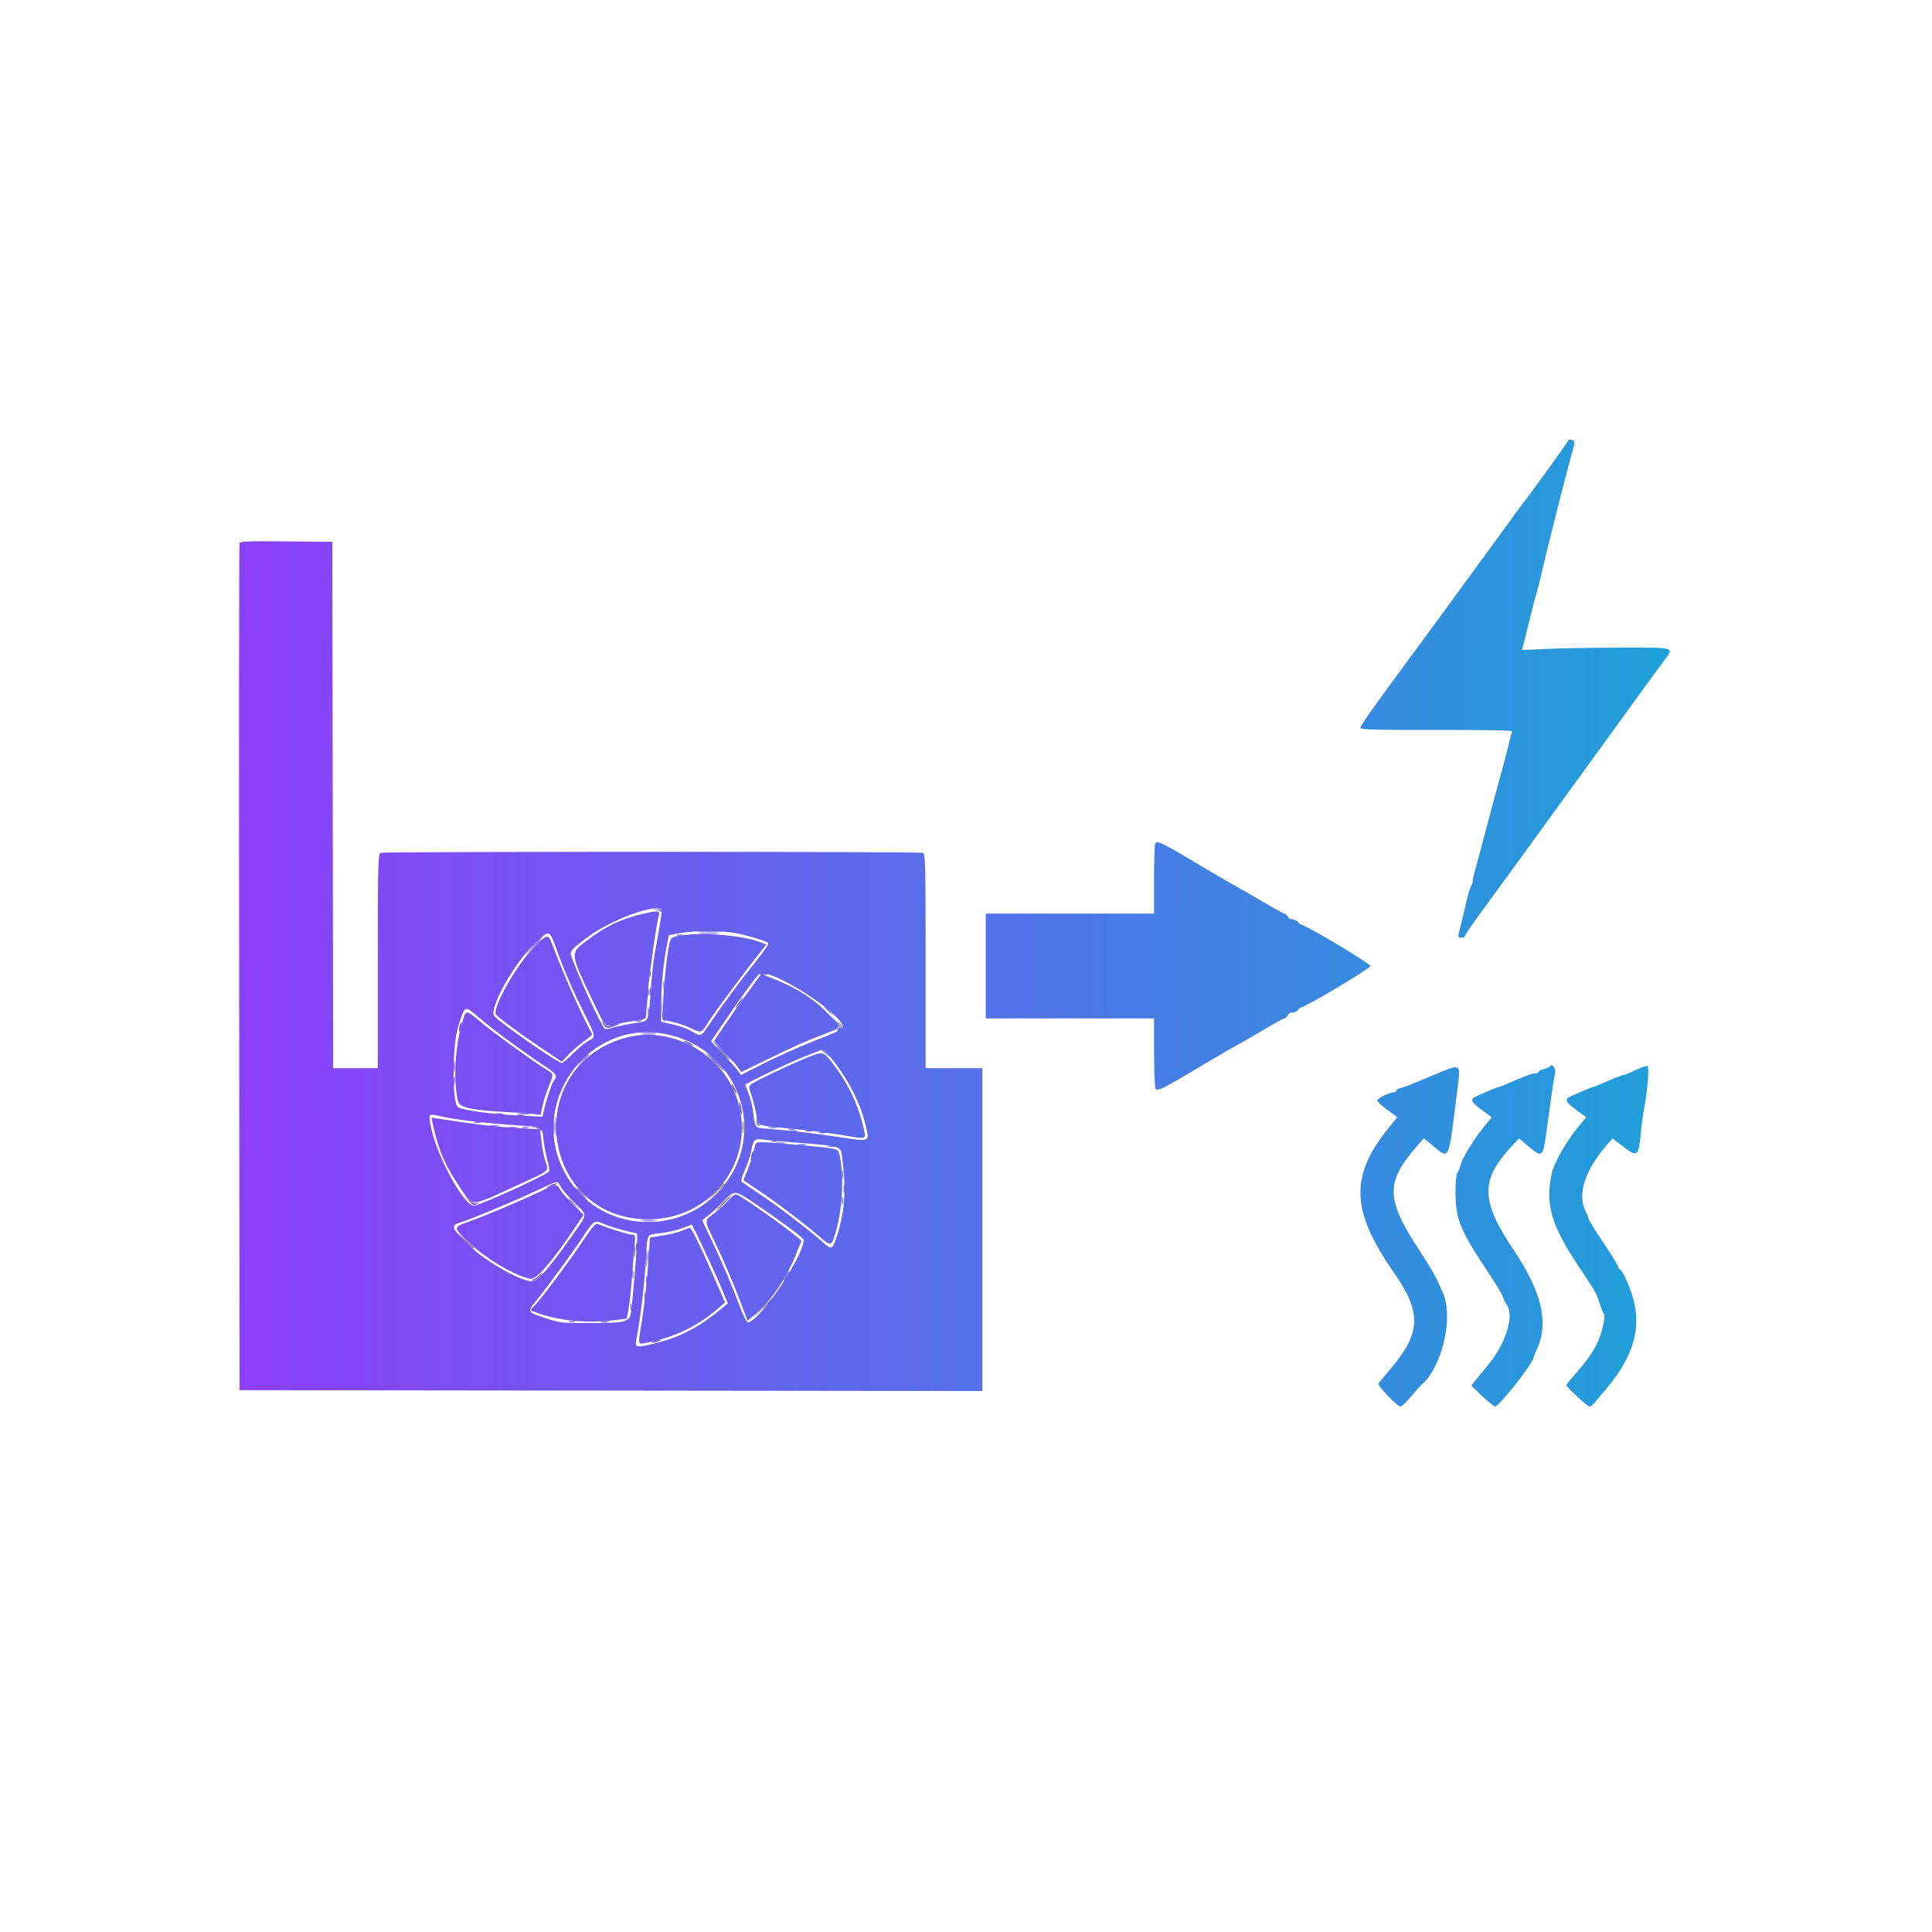 <svg id="svg" version="1.1" xmlns="http://www.w3.org/2000/svg" enable-background="new 0 0 64 64" xmlns:xlink="http://www.w3.org/1999/xlink" width="512" height="512" viewBox="0, 0, 400,400">
	<linearGradient id="SVGID_1_" gradientUnits="userSpaceOnUse" x1="0%" y1="0%" x2="100%" y2="0%">
		<stop offset="0" stop-color="#9f2fff"/>
		<stop offset="1" stop-color="#0bb1d3"/>
	</linearGradient>
	<g id="svgg">
		<path
			id="path0" d="M133.333 189.157 C 128.483 190.270,125.464 191.716,121.167 194.984 C 118.042 197.361,118.051 197.434,122.680 207.111 C 125.454 212.911,125.244 212.702,127.644 212.060 C 128.720 211.773,130.520 211.439,131.644 211.318 C 133.179 211.153,133.695 210.956,133.713 210.527 C 133.727 210.213,133.787 209.556,133.848 209.067 C 133.908 208.578,134.067 206.658,134.200 204.800 C 134.427 201.629,135.912 191.313,136.382 189.640 C 136.691 188.538,136.302 188.476,133.333 189.157 M141.156 193.659 C 138.759 194.036,138.806 193.989,138.366 196.525 C 137.865 199.417,137.252 206.328,137.247 209.130 L 137.244 211.150 139.111 211.538 C 140.138 211.751,141.834 212.322,142.880 212.807 C 145.349 213.952,145.090 214.050,146.870 211.289 C 148.206 209.216,154.967 200.146,157.724 196.729 L 158.641 195.592 157.402 195.074 C 154.169 193.723,145.527 192.970,141.156 193.659 M110.084 196.649 C 106.708 200.238,102.082 208.508,102.640 209.956 C 102.826 210.436,107.767 214.098,112.469 217.239 L 116.316 219.809 117.826 218.233 C 118.656 217.367,120.094 216.136,121.021 215.498 C 121.947 214.861,122.649 214.233,122.580 214.103 C 119.990 209.244,116.615 201.637,114.312 195.467 C 113.476 193.229,113.238 193.296,110.084 196.649 M154.586 205.801 C 152.927 208.086,150.734 211.208,149.711 212.739 L 147.852 215.522 149.938 217.717 C 151.085 218.924,152.350 220.371,152.750 220.932 L 153.476 221.953 158.960 219.292 C 165.434 216.150,165.891 215.947,170.400 214.199 C 174.508 212.608,174.426 212.882,171.626 210.041 C 168.199 206.562,164.934 204.506,159.423 202.357 L 157.603 201.646 154.586 205.801 M95.634 211.945 C 94.182 216.822,93.826 224.291,94.866 228.077 C 95.203 229.305,97.557 229.825,104.533 230.216 C 106.587 230.331,109.091 230.509,110.099 230.612 L 111.932 230.798 112.326 228.958 C 112.543 227.947,113.119 226.124,113.605 224.909 C 114.713 222.139,114.806 222.498,112.622 221.113 C 109.457 219.106,102.723 214.222,99.733 211.764 C 96.259 208.908,96.543 208.895,95.634 211.945 M128.335 215.213 C 107.715 222.243,112.491 252.444,134.222 252.444 C 146.827 252.444,155.923 241.182,153.074 229.103 C 150.529 218.309,138.713 211.675,128.335 215.213 M166.222 219.348 C 162.232 221.027,156.480 223.784,155.616 224.433 C 154.987 224.905,154.989 224.990,155.669 227.038 C 156.055 228.203,156.483 229.991,156.618 231.012 C 156.906 233.188,156.179 232.941,164.800 233.790 C 167.929 234.098,172.388 234.669,174.709 235.059 C 179.691 235.895,179.372 236.054,178.681 233.072 C 177.584 228.344,175.198 223.593,171.846 219.467 C 170.370 217.649,170.267 217.647,166.222 219.348 M89.785 233.477 C 90.851 238.228,92.194 241.304,95.075 245.597 C 98.023 249.992,97.099 250.003,106.958 245.458 C 114.119 242.156,113.623 242.570,112.933 240.476 C 112.620 239.530,112.243 237.643,112.094 236.284 L 111.822 233.813 110.222 233.729 C 102.711 233.333,100.409 233.082,90.437 231.567 L 89.318 231.397 89.785 233.477 M156.267 237.422 C 155.990 238.846,155.033 241.776,154.406 243.124 C 154.107 243.766,153.923 244.342,153.998 244.404 C 154.072 244.465,155.413 245.368,156.978 246.409 C 160.640 248.848,166.190 253.040,169.297 255.714 C 172.165 258.183,172.115 258.194,173.090 254.858 C 174.528 249.937,174.792 242.367,173.660 238.528 C 173.455 237.832,172.611 237.690,164.444 236.976 C 156.243 236.260,156.497 236.246,156.267 237.422 M111.644 246.790 C 107.597 248.714,100.369 251.763,96.989 252.972 C 93.769 254.124,93.767 254.064,97.121 257.265 C 100.654 260.637,106.509 264.093,109.803 264.752 C 110.990 264.989,114.228 261.312,118.742 254.598 L 120.822 251.504 118.717 249.444 C 117.560 248.310,116.340 246.922,116.008 246.358 C 115.246 245.068,115.270 245.066,111.644 246.790 M150.756 248.551 C 150.071 249.341,148.751 250.554,147.822 251.246 C 145.759 252.784,145.751 252.425,147.939 257.013 C 150.071 261.483,151.999 266.011,153.600 270.305 L 154.757 273.411 156.169 272.292 C 159.313 269.802,162.869 264.622,164.792 259.733 C 165.330 258.364,165.839 257.129,165.922 256.988 C 166.154 256.595,154.045 247.874,152.438 247.276 C 152.197 247.187,151.440 247.760,150.756 248.551 M120.889 256.625 C 118.019 260.914,112.814 267.935,111.088 269.845 L 109.793 271.279 110.808 271.665 C 115.486 273.444,121.376 274.027,127.358 273.303 L 129.738 273.014 130.107 271.174 C 130.310 270.162,130.638 267.173,130.836 264.533 C 131.035 261.893,131.286 258.813,131.394 257.689 C 131.582 255.740,131.553 255.644,130.773 255.624 C 130.078 255.607,125.427 254.140,123.733 253.404 C 123.345 253.235,122.573 254.109,120.889 256.625 M141.156 254.827 C 140.471 255.128,138.711 255.562,137.245 255.791 L 134.579 256.208 134.161 262.140 C 133.931 265.402,133.411 270.158,133.005 272.708 C 132.035 278.796,131.973 278.365,133.778 278.014 C 139.713 276.860,144.252 274.685,148.743 270.846 L 150.108 269.680 148.118 265.117 C 144.705 257.291,143.200 254.221,142.793 254.251 C 142.577 254.267,141.840 254.526,141.156 254.827 " fill="url(#SVGID_1_)" />
		<path
			id="path1" d="M324.622 91.299 C 324.622 91.521,316.605 102.637,315.462 104.000 C 315.298 104.196,314.005 105.956,312.589 107.911 C 311.173 109.867,309.715 111.867,309.348 112.356 C 308.798 113.087,304.626 118.798,297.460 128.626 C 296.853 129.459,295.264 131.619,293.930 133.426 C 284.167 146.652,281.594 150.278,281.680 150.688 C 281.759 151.068,284.762 151.151,297.538 151.124 C 307.079 151.104,313.219 151.220,313.097 151.418 C 312.985 151.599,312.664 152.763,312.383 154.006 C 312.102 155.250,311.537 157.467,311.128 158.933 C 309.820 163.615,309.430 165.050,308.086 170.133 C 306.140 177.490,305.873 178.486,305.299 180.533 C 305.011 181.560,304.847 182.400,304.934 182.400 C 305.021 182.400,304.898 182.760,304.662 183.200 C 304.426 183.640,304.008 184.960,303.734 186.133 C 302.924 189.603,302.320 192.113,302.046 193.156 C 301.826 193.994,301.896 194.133,302.539 194.133 C 302.952 194.133,303.289 193.994,303.289 193.824 C 303.289 193.518,304.820 191.323,308.902 185.778 C 310.795 183.206,316.392 175.508,321.827 168.000 C 322.960 166.436,324.706 164.036,325.707 162.667 C 327.640 160.025,333.285 152.241,339.733 143.329 C 341.884 140.356,344.084 137.348,344.622 136.646 C 346.657 133.989,346.867 134.049,335.556 134.085 C 330.031 134.103,323.175 134.221,320.319 134.347 L 315.127 134.578 315.574 132.800 C 315.821 131.822,316.436 129.342,316.943 127.289 C 317.449 125.236,318.019 123.076,318.209 122.489 C 318.400 121.902,318.787 120.382,319.069 119.111 C 320.220 113.938,324.915 95.434,325.723 92.891 C 325.924 92.257,325.990 91.577,325.868 91.380 C 325.608 90.960,324.622 90.896,324.622 91.299 M49.589 112.439 C 49.495 112.686,49.459 152.249,49.509 200.356 L 49.600 287.822 126.489 287.912 L 203.378 288.002 203.378 254.579 L 203.378 221.156 197.511 221.156 L 191.644 221.156 191.644 198.971 C 191.644 179.070,191.587 176.765,191.082 176.571 C 190.347 176.289,79.520 176.289,78.785 176.571 C 78.280 176.765,78.222 179.070,78.222 198.971 L 78.222 221.156 73.601 221.156 L 68.980 221.156 68.890 166.667 L 68.800 112.178 59.280 112.083 C 51.856 112.009,49.722 112.087,49.589 112.439 M239.153 174.774 C 239.032 175.089,238.933 178.454,238.933 182.251 L 238.933 189.156 221.511 189.156 L 204.089 189.156 204.089 200.000 L 204.089 210.844 221.511 210.844 L 238.933 210.844 238.939 217.867 C 238.942 221.729,239.075 225.094,239.234 225.345 C 239.672 226.035,240.295 225.715,251.378 219.110 C 252.844 218.236,254.924 217.040,256.000 216.452 C 257.076 215.864,259.678 214.362,261.782 213.114 C 263.887 211.866,265.759 210.844,265.942 210.844 C 266.126 210.844,266.432 210.564,266.624 210.222 C 266.816 209.880,267.060 209.626,267.167 209.658 C 267.566 209.776,268.800 209.329,268.800 209.067 C 268.800 208.917,269.080 208.697,269.422 208.577 C 271.330 207.913,283.733 200.479,283.733 200.000 C 283.733 199.521,271.330 192.087,269.422 191.423 C 269.080 191.303,268.800 191.083,268.800 190.933 C 268.800 190.701,267.491 190.199,267.054 190.264 C 266.974 190.276,266.766 190.032,266.592 189.721 C 266.418 189.410,266.126 189.156,265.942 189.156 C 265.759 189.156,263.887 188.134,261.782 186.886 C 259.678 185.638,257.076 184.136,256.000 183.548 C 254.924 182.960,252.844 181.764,251.378 180.890 C 239.940 174.073,239.506 173.856,239.153 174.774 M137.013 188.800 C 136.935 189.562,135.887 195.761,135.480 197.867 C 135.291 198.844,134.961 201.964,134.748 204.800 C 134.202 212.054,134.561 211.353,131.122 211.880 C 129.505 212.127,127.593 212.533,126.874 212.781 C 126.154 213.029,125.419 213.134,125.239 213.016 C 124.523 212.544,119.180 200.924,118.249 197.815 C 117.986 196.938,118.281 196.590,121.176 194.367 C 126.625 190.182,137.251 186.447,137.013 188.800 M152.599 193.250 C 155.310 193.811,158.533 194.805,159.064 195.242 C 159.233 195.382,158.101 197.070,156.548 198.993 C 153.440 202.840,149.732 207.844,147.041 211.822 C 145.045 214.773,145.281 214.666,143.245 213.540 C 141.835 212.761,140.833 212.430,137.867 211.762 L 136.889 211.542 136.889 207.979 C 136.889 204.172,137.364 199.206,138.061 195.733 L 138.489 193.600 140.800 193.199 C 144.190 192.611,149.626 192.634,152.599 193.250 M115.163 196.356 C 115.811 198.164,116.551 200.124,116.807 200.711 C 117.062 201.298,117.717 202.818,118.262 204.089 C 118.808 205.360,120.151 208.200,121.248 210.400 C 123.403 214.724,123.403 214.726,121.686 215.606 C 121.049 215.932,119.666 217.074,118.613 218.144 C 117.561 219.214,116.537 220.089,116.339 220.089 C 115.437 220.089,102.587 211.103,102.245 210.233 C 101.455 208.221,106.785 198.920,110.926 195.086 C 113.745 192.476,113.775 192.485,115.163 196.356 M159.993 202.034 C 166.124 204.502,175.031 211.084,174.479 212.740 C 174.318 213.225,174.146 213.305,168.178 215.670 C 165.342 216.794,160.862 218.804,158.222 220.137 L 153.422 222.560 152.711 221.594 C 152.320 221.063,150.922 219.497,149.604 218.114 L 147.207 215.598 149.967 211.532 C 154.077 205.475,157.240 201.244,157.659 201.244 C 157.863 201.244,158.914 201.600,159.993 202.034 M99.022 210.552 C 101.835 212.972,108.205 217.697,112.089 220.246 C 115.307 222.358,115.524 222.654,114.670 223.781 C 114.199 224.404,113.069 227.805,112.543 230.185 L 112.316 231.215 107.625 230.970 C 101.058 230.625,95.211 229.785,94.696 229.110 C 93.533 227.588,93.676 216.121,94.905 212.344 C 96.295 208.073,96.192 208.118,99.022 210.552 M138.497 214.237 C 153.459 217.707,159.171 235.368,148.942 246.531 C 140.339 255.920,125.074 254.974,118.041 244.617 C 108.029 229.874,121.252 210.238,138.497 214.237 M172.136 219.111 C 175.801 223.715,178.207 228.527,179.347 233.532 C 180.004 236.417,180.099 236.385,173.750 235.424 C 168.639 234.651,163.681 234.073,159.040 233.709 C 156.179 233.485,156.399 233.752,155.877 229.867 C 155.746 228.889,155.340 227.323,154.975 226.387 C 154.610 225.451,154.311 224.633,154.311 224.569 C 154.311 224.335,163.365 220.002,165.992 218.980 C 167.487 218.398,169.031 217.780,169.422 217.607 C 170.531 217.117,170.563 217.135,172.136 219.111 M297.067 222.469 C 294.524 223.521,292.077 224.535,291.629 224.722 C 291.180 224.908,290.420 225.160,289.940 225.280 C 289.460 225.401,289.067 225.642,289.067 225.816 C 289.067 225.991,288.868 226.133,288.626 226.133 C 287.739 226.133,285.158 227.391,285.157 227.823 C 285.156 228.068,286.087 228.954,287.225 229.792 L 289.295 231.315 287.567 233.436 C 279.413 243.438,279.659 250.681,288.585 263.467 C 294.428 271.836,294.229 276.043,287.626 283.733 C 286.535 285.004,285.537 286.223,285.408 286.441 C 285.146 286.882,289.285 291.200,289.969 291.200 C 290.208 291.200,291.178 290.280,292.127 289.156 C 293.075 288.031,293.949 287.031,294.069 286.933 C 298.548 283.292,301.058 272.779,298.697 267.556 C 298.520 267.164,298.014 266.044,297.572 265.067 C 297.130 264.089,295.456 261.289,293.853 258.844 C 286.844 248.155,286.806 244.730,293.616 237.002 L 294.787 235.673 296.282 236.892 C 300.252 240.129,299.789 241.083,301.727 225.657 C 302.435 220.017,302.643 220.159,297.067 222.469 M320.916 220.755 C 320.799 220.945,320.225 221.206,319.640 221.334 C 319.056 221.463,318.578 221.715,318.578 221.895 C 318.578 222.075,318.238 222.222,317.822 222.222 C 317.156 222.222,315.991 222.663,311.591 224.579 C 310.974 224.847,310.366 225.067,310.238 225.067 C 310.110 225.067,309.334 225.364,308.514 225.727 C 307.693 226.091,306.502 226.610,305.867 226.881 C 304.256 227.568,304.406 228.043,306.781 229.792 L 308.851 231.315 307.127 233.436 C 305.050 235.990,302.718 239.833,302.374 241.267 C 302.237 241.841,301.946 242.536,301.729 242.810 C 301.497 243.103,301.336 244.791,301.339 246.899 C 301.349 252.353,302.348 254.806,307.995 263.236 C 309.547 265.553,310.987 267.953,311.194 268.569 C 311.401 269.185,311.732 269.896,311.931 270.150 C 313.574 272.247,311.842 277.988,308.225 282.435 C 306.977 283.970,305.653 285.599,305.282 286.055 L 304.609 286.884 306.877 289.042 C 308.124 290.229,309.324 291.200,309.543 291.200 C 310.373 291.200,317.511 282.122,317.511 281.066 C 317.511 280.947,317.836 280.136,318.234 279.263 C 320.705 273.839,319.196 267.443,313.415 258.837 C 306.572 248.649,306.458 244.346,312.852 237.464 L 314.489 235.701 316.442 237.317 C 319.385 239.752,319.440 239.706,320.197 234.133 C 321.200 226.752,321.760 222.951,321.966 222.129 C 322.191 221.233,321.323 220.097,320.916 220.755 M338.665 221.530 C 337.493 222.090,336.354 222.555,336.134 222.563 C 335.765 222.577,333.881 223.332,331.146 224.562 C 330.530 224.840,329.921 225.067,329.793 225.067 C 329.666 225.067,328.890 225.364,328.069 225.727 C 327.249 226.091,326.058 226.610,325.422 226.881 C 323.811 227.568,323.961 228.043,326.347 229.799 L 328.426 231.330 327.228 232.732 C 324.456 235.972,321.737 240.688,321.230 243.134 C 319.940 249.353,321.180 253.657,326.628 261.867 C 330.562 267.794,330.507 267.699,331.222 269.967 C 331.575 271.085,331.969 272.000,332.097 272.000 C 332.226 272.000,332.215 272.680,332.073 273.511 C 331.398 277.459,329.961 280.134,326.237 284.378 C 325.153 285.613,324.267 286.695,324.267 286.783 C 324.267 287.133,328.685 291.200,329.065 291.200 C 329.480 291.200,329.620 291.054,332.482 287.641 C 339.372 279.427,340.489 272.705,336.366 264.267 C 335.960 263.436,335.498 262.756,335.340 262.756 C 335.181 262.756,335.050 262.556,335.047 262.311 C 335.044 262.067,333.658 259.805,331.966 257.284 C 330.273 254.764,328.888 252.524,328.887 252.307 C 328.885 252.089,328.630 251.431,328.319 250.844 C 326.484 247.382,328.129 242.244,332.759 236.970 L 333.875 235.699 335.977 237.316 C 339.050 239.680,339.262 239.520,339.723 234.489 C 339.867 232.924,340.195 230.524,340.453 229.156 C 341.110 225.670,341.477 220.931,341.107 220.702 C 340.936 220.597,339.837 220.969,338.665 221.530 M91.378 231.146 C 94.045 231.768,100.135 232.505,105.956 232.909 C 112.794 233.384,112.212 233.128,112.501 235.792 C 112.636 237.031,112.996 238.952,113.301 240.061 C 113.606 241.170,113.797 242.253,113.725 242.469 C 113.502 243.140,99.361 249.600,98.117 249.600 C 95.850 249.600,89.922 238.378,89.055 232.444 C 88.777 230.543,88.782 230.541,91.378 231.146 M165.847 236.643 C 174.090 237.296,174.055 237.284,174.348 239.543 C 175.217 246.248,174.948 250.624,173.359 255.637 C 172.335 258.867,172.267 258.894,170.097 256.969 C 167.349 254.532,160.848 249.590,157.156 247.132 C 155.298 245.895,153.655 244.773,153.504 244.639 C 153.354 244.505,153.695 243.366,154.262 242.109 C 154.830 240.851,155.411 239.102,155.554 238.222 C 155.896 236.117,156.291 235.679,157.649 235.900 C 158.258 235.999,161.947 236.333,165.847 236.643 M116.076 245.663 C 116.372 246.236,117.687 247.767,118.997 249.065 C 121.751 251.791,121.845 251.026,118.104 256.326 C 113.557 262.766,111.177 265.433,110.083 265.314 C 106.954 264.976,99.334 260.397,96.040 256.875 C 93.504 254.164,93.403 253.715,95.200 253.137 C 97.754 252.316,106.163 248.816,110.578 246.738 C 115.808 244.276,115.399 244.356,116.076 245.663 M157.006 249.648 C 162.346 253.293,166.400 256.335,166.400 256.698 C 166.400 260.097,157.142 273.778,154.841 273.778 C 154.601 273.778,153.884 272.378,153.246 270.667 C 151.635 266.344,149.703 261.802,147.366 256.848 L 145.377 252.631 146.733 251.580 C 147.479 251.003,148.889 249.695,149.867 248.676 C 152.164 246.279,152.048 246.263,157.006 249.648 M125.199 253.477 C 126.055 253.849,127.916 254.430,129.333 254.769 L 131.911 255.385 131.907 256.670 C 131.901 258.363,130.921 270.019,130.639 271.755 C 130.322 273.709,129.587 273.901,122.311 273.930 C 116.395 273.954,115.940 273.906,113.067 272.950 C 109.116 271.634,109.126 271.650,110.902 269.435 C 113.662 265.994,118.220 259.775,120.546 256.279 C 123.081 252.469,122.997 252.519,125.199 253.477 M145.124 257.333 C 148.399 264.340,148.703 265.013,149.693 267.447 L 150.678 269.866 149.028 271.227 C 144.878 274.652,140.949 276.735,136.406 277.918 C 131.894 279.094,131.406 279.061,131.698 277.600 C 132.475 273.719,133.377 266.421,133.682 261.545 C 134.096 254.913,133.677 255.721,136.920 255.298 C 138.370 255.109,140.356 254.637,141.333 254.249 C 142.311 253.862,143.162 253.537,143.225 253.528 C 143.287 253.519,144.142 255.231,145.124 257.333 " fill="url(#SVGID_1_)" />
		<path 
			id="path2" d="M93.956 223.822 C 93.960 224.604,94.033 224.883,94.118 224.440 C 94.203 223.998,94.200 223.358,94.111 223.018 C 94.022 222.678,93.952 223.040,93.956 223.822 M108.178 233.490 C 108.520 233.579,109.080 233.579,109.422 233.490 C 109.764 233.400,109.484 233.327,108.800 233.327 C 108.116 233.327,107.836 233.400,108.178 233.490 M174.667 246.222 C 174.671 247.004,174.744 247.283,174.829 246.840 C 174.914 246.398,174.911 245.758,174.822 245.418 C 174.733 245.078,174.663 245.440,174.667 246.222 M149.689 249.067 C 148.825 249.947,148.199 250.667,148.296 250.667 C 148.394 250.667,149.181 249.947,150.044 249.067 C 150.908 248.187,151.535 247.467,151.437 247.467 C 151.339 247.467,150.553 248.187,149.689 249.067 M117.689 248.289 C 117.689 248.350,118.209 248.870,118.844 249.445 L 120.000 250.489 118.956 249.333 C 117.982 248.256,117.689 248.014,117.689 248.289 M157.855 270.844 L 155.911 272.889 157.956 270.945 C 159.855 269.140,160.163 268.800,159.899 268.800 C 159.843 268.800,158.923 269.720,157.855 270.844 M120.267 274.037 C 121.000 274.113,122.200 274.113,122.933 274.037 C 123.667 273.960,123.067 273.897,121.600 273.897 C 120.133 273.897,119.533 273.960,120.267 274.037 " fill="url(#SVGID_1_)" />
		<path 
			id="path3" d="M144.813 193.330 C 145.945 193.401,147.705 193.400,148.724 193.328 C 149.744 193.257,148.818 193.199,146.667 193.200 C 144.516 193.200,143.681 193.259,144.813 193.330 M140.178 193.667 C 140.520 193.757,141.080 193.757,141.422 193.667 C 141.764 193.578,141.484 193.505,140.800 193.505 C 140.116 193.505,139.836 193.578,140.178 193.667 M110.031 196.356 L 108.267 198.222 110.133 196.458 C 111.160 195.487,112.000 194.647,112.000 194.591 C 112.000 194.326,111.671 194.621,110.031 196.356 M134.482 201.600 C 134.482 202.284,134.556 202.564,134.645 202.222 C 134.735 201.880,134.735 201.320,134.645 200.978 C 134.556 200.636,134.482 200.916,134.482 201.600 M137.341 204.089 C 137.341 204.969,137.411 205.329,137.495 204.889 C 137.580 204.449,137.580 203.729,137.495 203.289 C 137.411 202.849,137.341 203.209,137.341 204.089 M134.127 205.511 C 134.127 206.196,134.200 206.476,134.290 206.133 C 134.379 205.791,134.379 205.231,134.290 204.889 C 134.200 204.547,134.127 204.827,134.127 205.511 M137.043 208.617 C 137.062 210.799,137.177 211.378,137.600 211.408 C 137.893 211.429,137.940 211.380,137.703 211.300 C 137.435 211.209,137.226 210.158,137.146 208.509 L 137.019 205.864 137.043 208.617 M152.889 207.644 C 152.471 208.231,152.209 208.711,152.307 208.711 C 152.405 208.711,152.827 208.231,153.244 207.644 C 153.662 207.058,153.924 206.578,153.826 206.578 C 153.728 206.578,153.307 207.058,152.889 207.644 M173.156 211.663 C 173.890 212.504,173.944 212.711,173.502 212.991 C 173.183 213.193,173.143 213.325,173.401 213.328 C 174.312 213.340,174.262 212.504,173.298 211.607 L 172.287 210.667 173.156 211.663 M124.778 211.802 C 125.334 212.940,125.634 213.024,127.159 212.465 C 127.915 212.188,128.344 211.950,128.112 211.936 C 127.880 211.922,127.247 212.080,126.706 212.286 C 125.855 212.609,125.630 212.548,125.059 211.841 C 124.422 211.053,124.411 211.051,124.778 211.802 M131.471 211.451 C 131.913 211.537,132.553 211.533,132.893 211.444 C 133.233 211.355,132.871 211.286,132.089 211.290 C 131.307 211.294,131.029 211.366,131.471 211.451 M95.137 212.470 C 95.006 212.991,94.967 213.486,95.051 213.570 C 95.135 213.653,95.310 213.296,95.441 212.775 C 95.572 212.254,95.610 211.759,95.527 211.675 C 95.443 211.591,95.267 211.949,95.137 212.470 M132.898 214.305 C 133.735 214.380,135.015 214.379,135.743 214.303 C 136.471 214.226,135.787 214.165,134.222 214.166 C 132.658 214.168,132.062 214.230,132.898 214.305 M142.222 216.000 C 142.711 216.279,143.271 216.508,143.467 216.508 C 143.662 216.508,143.422 216.279,142.933 216.000 C 142.444 215.721,141.884 215.492,141.689 215.492 C 141.493 215.492,141.733 215.721,142.222 216.000 M149.511 217.600 C 150.672 218.773,151.702 219.733,151.800 219.733 C 151.898 219.733,151.028 218.773,149.867 217.600 C 148.706 216.427,147.676 215.467,147.578 215.467 C 147.480 215.467,148.350 216.427,149.511 217.600 M147.911 219.911 C 148.973 220.987,149.922 221.867,150.020 221.867 C 150.118 221.867,149.329 220.987,148.267 219.911 C 147.204 218.836,146.255 217.956,146.158 217.956 C 146.060 217.956,146.849 218.836,147.911 219.911 M120.514 219.644 L 119.289 220.978 120.622 219.752 C 121.863 218.612,122.119 218.311,121.848 218.311 C 121.788 218.311,121.188 218.911,120.514 219.644 M93.973 220.800 C 93.973 221.876,94.040 222.316,94.121 221.778 C 94.203 221.240,94.203 220.360,94.121 219.822 C 94.040 219.284,93.973 219.724,93.973 220.800 M151.492 224.533 C 151.492 224.729,151.721 225.289,152.000 225.778 C 152.279 226.267,152.508 226.507,152.508 226.311 C 152.508 226.116,152.279 225.556,152.000 225.067 C 151.721 224.578,151.492 224.338,151.492 224.533 M153.122 229.156 C 153.241 229.938,153.398 230.644,153.469 230.726 C 153.739 231.031,153.537 229.127,153.228 228.444 C 153.003 227.949,152.971 228.164,153.122 229.156 M114.973 233.244 C 114.973 235.102,115.033 235.862,115.106 234.933 C 115.179 234.004,115.179 232.484,115.106 231.556 C 115.033 230.627,114.973 231.387,114.973 233.244 M107.295 230.658 C 107.934 230.737,108.894 230.735,109.429 230.654 C 109.963 230.573,109.440 230.508,108.267 230.510 C 107.093 230.512,106.656 230.579,107.295 230.658 M156.588 232.175 C 156.610 232.749,156.843 233.080,157.251 233.116 C 157.650 233.152,157.691 233.112,157.362 233.009 C 157.076 232.919,156.778 232.495,156.698 232.067 C 156.579 231.426,156.560 231.445,156.588 232.175 M153.710 233.422 C 153.712 234.596,153.779 235.033,153.858 234.394 C 153.937 233.755,153.935 232.795,153.854 232.260 C 153.773 231.726,153.708 232.249,153.710 233.422 M101.427 233.144 C 101.968 233.226,102.768 233.224,103.205 233.139 C 103.642 233.055,103.200 232.988,102.222 232.991 C 101.244 232.993,100.887 233.062,101.427 233.144 M105.338 233.500 C 105.879 233.581,106.679 233.579,107.116 233.495 C 107.553 233.410,107.111 233.343,106.133 233.346 C 105.156 233.349,104.798 233.418,105.338 233.500 M159.200 233.495 C 159.640 233.580,160.360 233.580,160.800 233.495 C 161.240 233.411,160.880 233.341,160.000 233.341 C 159.120 233.341,158.760 233.411,159.200 233.495 M163.289 233.845 C 163.631 233.935,164.191 233.935,164.533 233.845 C 164.876 233.756,164.596 233.682,163.911 233.682 C 163.227 233.682,162.947 233.756,163.289 233.845 M166.844 234.201 C 167.187 234.290,167.747 234.290,168.089 234.201 C 168.431 234.111,168.151 234.038,167.467 234.038 C 166.782 234.038,166.502 234.111,166.844 234.201 M169.689 234.556 C 170.031 234.646,170.591 234.646,170.933 234.556 C 171.276 234.467,170.996 234.394,170.311 234.394 C 169.627 234.394,169.347 234.467,169.689 234.556 M160.805 236.700 C 161.345 236.781,162.145 236.779,162.583 236.695 C 163.020 236.610,162.578 236.543,161.600 236.546 C 160.622 236.549,160.264 236.618,160.805 236.700 M165.244 237.051 C 165.684 237.136,166.404 237.136,166.844 237.051 C 167.284 236.966,166.924 236.897,166.044 236.897 C 165.164 236.897,164.804 236.966,165.244 237.051 M155.581 239.137 C 155.450 239.658,155.412 240.152,155.496 240.236 C 155.579 240.320,155.755 239.962,155.886 239.441 C 156.016 238.920,156.055 238.425,155.971 238.341 C 155.887 238.258,155.712 238.615,155.581 239.137 M174.319 243.200 C 174.319 244.080,174.388 244.440,174.473 244.000 C 174.558 243.560,174.558 242.840,174.473 242.400 C 174.388 241.960,174.319 242.320,174.319 243.200 M113.778 245.511 C 112.617 246.175,113.023 246.182,114.537 245.525 C 115.195 245.239,115.493 245.005,115.200 245.004 C 114.907 245.004,114.267 245.232,113.778 245.511 M147.899 247.022 L 145.956 249.067 148.000 247.123 C 149.899 245.318,150.207 244.978,149.943 244.978 C 149.888 244.978,148.968 245.898,147.899 247.022 M119.467 246.156 C 119.467 246.217,119.987 246.737,120.622 247.311 L 121.778 248.356 120.733 247.200 C 119.760 246.123,119.467 245.881,119.467 246.156 M174.312 248.711 C 174.316 249.493,174.389 249.771,174.474 249.329 C 174.559 248.887,174.556 248.247,174.467 247.907 C 174.378 247.567,174.308 247.929,174.312 248.711 M97.115 248.673 C 97.909 249.526,98.154 249.616,98.715 249.258 C 99.356 248.849,99.355 248.842,98.700 249.050 C 98.271 249.186,97.685 248.971,97.100 248.465 L 96.178 247.665 97.115 248.673 M132.898 252.705 C 133.735 252.780,135.015 252.779,135.743 252.703 C 136.471 252.626,135.787 252.565,134.222 252.566 C 132.658 252.568,132.062 252.630,132.898 252.705 M96.341 256.800 C 97.814 258.370,98.133 258.652,98.133 258.385 C 98.133 258.328,97.373 257.568,96.444 256.696 L 94.756 255.111 96.341 256.800 M131.307 259.200 C 131.307 260.276,131.373 260.716,131.455 260.178 C 131.536 259.640,131.536 258.760,131.455 258.222 C 131.373 257.684,131.307 258.124,131.307 259.200 M134.151 259.911 C 134.151 260.987,134.218 261.427,134.299 260.889 C 134.381 260.351,134.381 259.471,134.299 258.933 C 134.218 258.396,134.151 258.836,134.151 259.911 M130.941 263.822 C 130.941 264.702,131.011 265.062,131.095 264.622 C 131.180 264.182,131.180 263.462,131.095 263.022 C 131.011 262.582,130.941 262.942,130.941 263.822 M162.667 264.178 C 162.363 264.764,162.195 265.244,162.293 265.244 C 162.391 265.244,162.719 264.764,163.022 264.178 C 163.326 263.591,163.494 263.111,163.396 263.111 C 163.298 263.111,162.970 263.591,162.667 264.178 M111.611 264.040 C 111.350 264.355,110.810 264.745,110.412 264.906 C 109.903 265.113,109.854 265.206,110.249 265.222 C 110.557 265.234,111.185 264.844,111.644 264.356 C 112.104 263.867,112.391 263.467,112.283 263.467 C 112.175 263.467,111.873 263.725,111.611 264.040 M133.779 265.067 C 133.783 265.849,133.855 266.127,133.940 265.685 C 134.025 265.242,134.022 264.602,133.933 264.263 C 133.844 263.923,133.775 264.284,133.779 265.067 M133.416 268.444 C 133.416 269.129,133.489 269.409,133.578 269.067 C 133.668 268.724,133.668 268.164,133.578 267.822 C 133.489 267.480,133.416 267.760,133.416 268.444 M117.778 273.667 C 118.120 273.757,118.680 273.757,119.022 273.667 C 119.364 273.578,119.084 273.505,118.400 273.505 C 117.716 273.505,117.436 273.578,117.778 273.667 M124.356 273.673 C 124.796 273.758,125.516 273.758,125.956 273.673 C 126.396 273.588,126.036 273.519,125.156 273.519 C 124.276 273.519,123.916 273.588,124.356 273.673 M135.289 277.689 C 134.841 277.881,134.775 277.994,135.111 277.994 C 135.404 277.994,135.964 277.857,136.356 277.689 C 136.804 277.496,136.870 277.383,136.533 277.383 C 136.240 277.383,135.680 277.521,135.289 277.689 " fill="url(#SVGID_1_)" />
		<path
			id="path4" d="M135.822 188.335 C 136.311 188.435,136.843 188.700,137.005 188.925 C 137.201 189.198,137.251 189.157,137.155 188.800 C 137.074 188.499,136.559 188.242,135.973 188.210 C 135.078 188.162,135.057 188.179,135.822 188.335 M144.800 192.974 C 145.924 193.044,147.764 193.044,148.889 192.974 C 150.013 192.903,149.093 192.846,146.844 192.846 C 144.596 192.846,143.676 192.903,144.800 192.974 M110.033 196.000 L 107.911 198.222 110.133 196.100 C 112.198 194.129,112.518 193.778,112.256 193.778 C 112.201 193.778,111.201 194.778,110.033 196.000 M157.034 201.511 C 156.944 201.658,157.419 201.790,158.090 201.805 C 158.841 201.822,159.134 201.721,158.854 201.544 C 158.280 201.179,157.249 201.161,157.034 201.511 M134.490 205.333 C 134.494 206.116,134.566 206.394,134.651 205.951 C 134.737 205.509,134.733 204.869,134.644 204.529 C 134.555 204.189,134.486 204.551,134.490 205.333 M134.141 209.422 C 134.141 210.302,134.211 210.662,134.295 210.222 C 134.380 209.782,134.380 209.062,134.295 208.622 C 134.211 208.182,134.141 208.542,134.141 209.422 M170.667 208.467 C 170.667 208.528,171.187 209.048,171.822 209.622 L 172.978 210.667 171.933 209.511 C 170.960 208.434,170.667 208.192,170.667 208.467 M173.873 212.038 C 174.313 212.619,174.291 212.759,173.696 213.194 C 173.324 213.466,173.191 213.689,173.400 213.689 C 174.316 213.689,174.718 212.608,174.033 211.982 C 173.405 211.408,173.397 211.411,173.873 212.038 M132.898 213.950 C 133.735 214.025,135.015 214.024,135.743 213.947 C 136.471 213.871,135.787 213.809,134.222 213.811 C 132.658 213.812,132.062 213.875,132.898 213.950 M149.511 217.956 C 150.275 218.738,150.980 219.378,151.078 219.378 C 151.175 219.378,150.630 218.738,149.867 217.956 C 149.103 217.173,148.398 216.533,148.300 216.533 C 148.202 216.533,148.747 217.173,149.511 217.956 M169.985 217.333 C 170.067 217.382,170.613 217.822,171.200 218.311 L 172.267 219.200 171.405 218.222 C 170.931 217.684,170.384 217.244,170.190 217.244 C 169.996 217.244,169.904 217.284,169.985 217.333 M148.089 219.733 C 149.052 220.711,149.920 221.511,150.018 221.511 C 150.115 221.511,149.408 220.711,148.444 219.733 C 147.481 218.756,146.613 217.956,146.516 217.956 C 146.418 217.956,147.126 218.756,148.089 219.733 M120.159 219.644 L 118.933 220.978 120.267 219.752 C 121.508 218.612,121.763 218.311,121.492 218.311 C 121.433 218.311,120.833 218.911,120.159 219.644 M102.671 230.651 C 103.113 230.737,103.753 230.733,104.093 230.644 C 104.433 230.555,104.071 230.486,103.289 230.490 C 102.507 230.494,102.229 230.566,102.671 230.651 M107.111 231.001 C 107.453 231.090,108.013 231.090,108.356 231.001 C 108.698 230.911,108.418 230.838,107.733 230.838 C 107.049 230.838,106.769 230.911,107.111 231.001 M114.606 233.422 C 114.607 234.791,114.671 235.308,114.748 234.570 C 114.825 233.832,114.824 232.712,114.746 232.081 C 114.667 231.450,114.604 232.053,114.606 233.422 M154.066 233.422 C 154.068 234.596,154.134 235.033,154.213 234.394 C 154.292 233.755,154.291 232.795,154.210 232.260 C 154.128 231.726,154.064 232.249,154.066 233.422 M98.222 232.423 C 98.564 232.512,99.124 232.512,99.467 232.423 C 99.809 232.333,99.529 232.260,98.844 232.260 C 98.160 232.260,97.880 232.333,98.222 232.423 M110.754 233.493 C 111.340 233.587,111.953 233.850,112.115 234.077 C 112.314 234.355,112.363 234.316,112.266 233.956 C 112.178 233.627,111.655 233.403,110.906 233.372 C 109.791 233.326,109.778 233.336,110.754 233.493 M163.467 234.206 C 163.907 234.291,164.627 234.291,165.067 234.206 C 165.507 234.122,165.147 234.052,164.267 234.052 C 163.387 234.052,163.027 234.122,163.467 234.206 M159.733 236.334 C 160.076 236.423,160.636 236.423,160.978 236.334 C 161.320 236.245,161.040 236.171,160.356 236.171 C 159.671 236.171,159.391 236.245,159.733 236.334 M171.467 237.401 C 171.809 237.490,172.369 237.490,172.711 237.401 C 173.053 237.311,172.773 237.238,172.089 237.238 C 171.404 237.238,171.124 237.311,171.467 237.401 M120.000 247.111 C 120.764 247.893,121.469 248.533,121.567 248.533 C 121.664 248.533,121.119 247.893,120.356 247.111 C 119.592 246.329,118.887 245.689,118.789 245.689 C 118.691 245.689,119.236 246.329,120.000 247.111 M133.244 253.057 C 133.880 253.136,134.920 253.136,135.556 253.057 C 136.191 252.978,135.671 252.914,134.400 252.914 C 133.129 252.914,132.609 252.978,133.244 253.057 M96.533 257.422 C 97.694 258.596,98.724 259.556,98.822 259.556 C 98.920 259.556,98.050 258.596,96.889 257.422 C 95.728 256.249,94.698 255.289,94.600 255.289 C 94.502 255.289,95.372 256.249,96.533 257.422 M131.645 258.311 C 131.649 259.093,131.722 259.371,131.807 258.929 C 131.892 258.487,131.889 257.847,131.800 257.507 C 131.711 257.167,131.641 257.529,131.645 258.311 M133.808 260.622 C 133.808 262.089,133.871 262.689,133.948 261.956 C 134.025 261.222,134.025 260.022,133.948 259.289 C 133.871 258.556,133.808 259.156,133.808 260.622 M130.571 270.578 C 130.571 271.262,130.645 271.542,130.734 271.200 C 130.823 270.858,130.823 270.298,130.734 269.956 C 130.645 269.613,130.571 269.893,130.571 270.578 M124.533 274.023 C 124.876 274.112,125.436 274.112,125.778 274.023 C 126.120 273.933,125.840 273.860,125.156 273.860 C 124.471 273.860,124.191 273.933,124.533 274.023 " fill="url(#SVGID_1_)" />
	</g>
</svg>